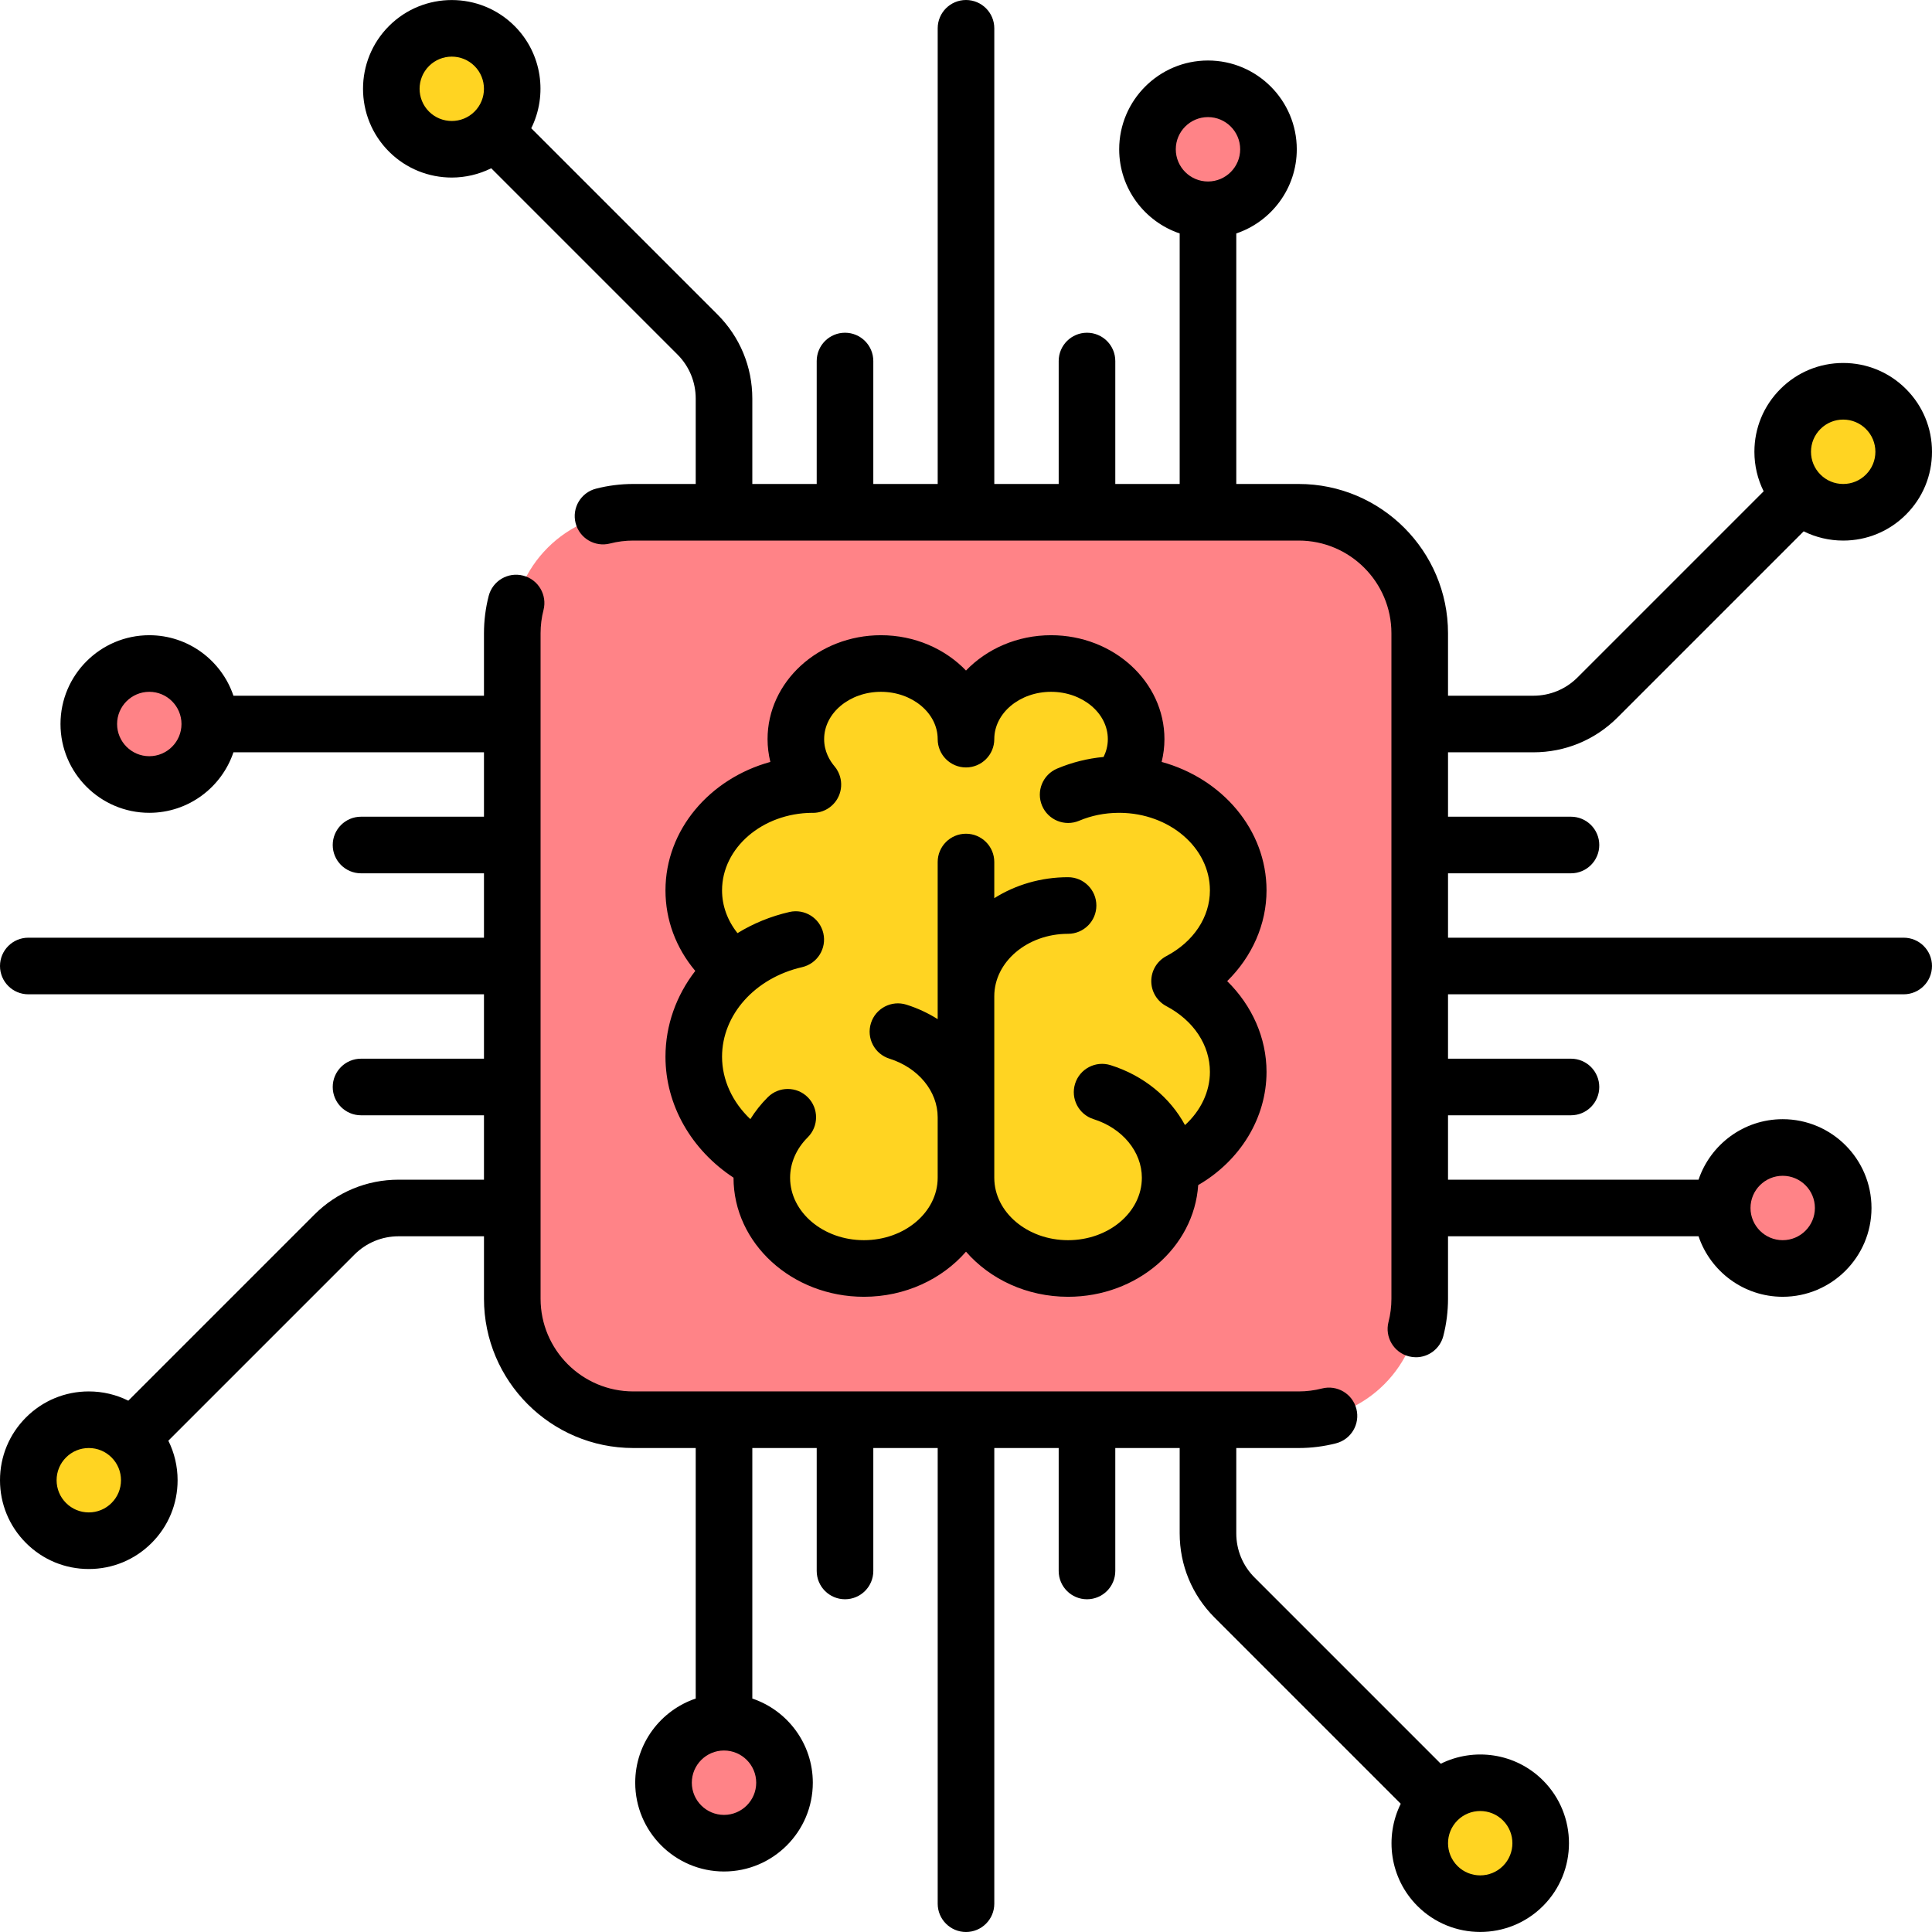 <?xml version="1.0" encoding="iso-8859-1"?>
<!-- Generator: Adobe Illustrator 19.0.0, SVG Export Plug-In . SVG Version: 6.00 Build 0)  -->
<svg version="1.1" id="Capa_1" xmlns="http://www.w3.org/2000/svg" xmlns:xlink="http://www.w3.org/1999/xlink" x="0px" y="0px"
	 viewBox="0 0 512.002 512.002" style="enable-background:new 0 0 512.002 512.002;" xml:space="preserve">
<path style="fill:rgba(255, 100, 105, 0.8);" d="M344.177,376.243H167.823c-17.709,0-32.065-14.356-32.065-32.065V167.824
	c0-17.709,14.356-32.065,32.065-32.065h176.355c17.709,0,32.065,14.356,32.065,32.065v176.355
	C376.242,361.887,361.886,376.243,344.177,376.243z"/>
<!-- <path style="fill:rgba(255, 100, 105, 0.8);" d="M344.177,352.195H167.823c-4.427,0-8.016-3.589-8.016-8.016V167.824c0-4.427,3.589-8.016,8.016-8.016
	h176.355c4.427,0,8.016,3.589,8.016,8.016v176.355C352.194,348.606,348.605,352.195,344.177,352.195z"/> -->
<g>
	<circle style="fill:rgba(255, 100, 105, 0.8);" cx="39.565" cy="191.871" r="16.03"/>
	<circle style="fill:rgba(255, 100, 105, 0.8);" cx="472.44" cy="320.131" r="16.03"/>
</g>
<g>
	<circle style="fill:#ffd422;" cx="23.532" cy="392.271" r="16.03"/>
	<circle style="fill:#ffd422;" cx="488.47" cy="119.731" r="16.03"/>
</g>
<g>
	<circle style="fill:rgba(255, 100, 105, 0.8);" cx="320.13" cy="39.566" r="16.03"/>
	<circle style="fill:rgba(255, 100, 105, 0.8);" cx="191.87" cy="472.441" r="16.03"/>
</g>
<g>
	<circle style="fill:#ffd422;" cx="119.73" cy="23.533" r="16.03"/>
	<circle style="fill:#ffd422;" cx="392.27" cy="488.471" r="16.03"/>
</g>
<path style="fill:#ffd422;" d="M256,324.248c2.286,0,4.462,0.975,5.981,2.677c5.237,5.871,12.917,9.237,21.074,9.237
	c14.028,0,25.81-9.821,26.82-22.354c0.211-2.611,1.691-4.955,3.953-6.278c8.83-5.155,14.318-14.15,14.318-23.473
	c0-6.728-2.803-13.265-7.899-18.408c-3.092-3.123-3.092-8.157,0-11.281c5.096-5.143,7.899-11.68,7.899-18.408
	c0-12.106-8.838-22.776-21.99-26.553c-4.094-1.174-6.552-5.355-5.597-9.507c0.36-1.566,0.532-2.842,0.532-4.02
	c0-11.05-10.114-20.04-22.545-20.04c-6.427,0-12.58,2.47-16.862,6.775c-3.022,3.022-8.345,3.022-11.367,0
	c-4.282-4.306-10.435-6.775-16.862-6.775c-12.431,0-22.545,8.991-22.545,20.04c0,1.323,0.149,2.654,0.431,3.949
	c0.908,4.133-1.542,8.259-5.613,9.429c-13.081,3.769-21.872,14.498-21.872,26.702c0,5.836,2.098,11.464,6.067,16.283
	c2.356,2.869,2.442,6.979,0.196,9.938c-4.094,5.409-6.263,11.59-6.263,17.868c0,10.004,5.417,19.59,14.498,25.645
	c2.208,1.472,3.546,3.945,3.57,6.603c0.11,13.159,12.236,23.864,27.023,23.864c8.157,0,15.837-3.366,21.074-9.237
	C251.538,325.222,253.714,324.248,256,324.248z"/>
<path d="M504.5,248.501H383.742v-17.064h32.581c4.142,0,7.5-3.358,7.5-7.5s-3.358-7.5-7.5-7.5h-32.581v-17.065h22.62
	c8.427,0,16.35-3.281,22.308-9.24l49.326-49.326c3.214,1.601,6.777,2.453,10.473,2.453c6.286,0,12.195-2.448,16.64-6.892
	c4.445-4.445,6.893-10.354,6.893-16.64s-2.448-12.195-6.893-16.64c-4.444-4.445-10.354-6.893-16.64-6.893s-12.195,2.448-16.64,6.892
	c-4.445,4.445-6.893,10.354-6.893,16.64c0,3.696,0.852,7.259,2.453,10.473l-49.326,49.326c-3.125,3.125-7.281,4.847-11.702,4.847
	h-22.62v-16.548c0-21.816-17.749-39.564-39.564-39.564h-16.548V61.865c9.308-3.139,16.032-11.946,16.032-22.3
	c0-12.976-10.557-23.532-23.532-23.532s-23.532,10.557-23.532,23.532c0,10.354,6.724,19.16,16.032,22.3v66.394h-17.064V95.678
	c0-4.142-3.358-7.5-7.5-7.5s-7.5,3.358-7.5,7.5v32.581H263.5V7.501c0-4.142-3.358-7.5-7.5-7.5s-7.5,3.358-7.5,7.5v120.758h-17.064
	V95.678c0-4.142-3.358-7.5-7.5-7.5s-7.5,3.358-7.5,7.5v32.581h-17.064V105.64c0-8.427-3.282-16.35-9.241-22.308l-49.343-49.343
	c4.359-8.801,2.898-19.775-4.421-27.095c-9.176-9.175-24.105-9.174-33.28,0c-9.175,9.175-9.175,24.104,0,33.28
	c4.588,4.587,10.614,6.881,16.64,6.881c3.588,0,7.17-0.833,10.455-2.46l49.343,49.344c3.126,3.125,4.847,7.281,4.847,11.701v22.619
	h-16.548c-3.345,0-6.672,0.42-9.888,1.247c-4.011,1.032-6.426,5.121-5.394,9.133s5.122,6.427,9.133,5.394
	c1.995-0.513,4.063-0.774,6.148-0.774h176.354c13.545,0,24.564,11.02,24.564,24.564v176.355c0,2.083-0.26,4.15-0.772,6.143
	c-1.031,4.012,1.385,8.1,5.396,9.131c0.626,0.161,1.254,0.238,1.873,0.238c3.341,0,6.388-2.249,7.258-5.635
	c0.826-3.212,1.245-6.536,1.245-9.878v-16.548h66.394c3.139,9.308,11.946,16.032,22.3,16.032c12.976,0,23.532-10.556,23.532-23.532
	s-10.557-23.532-23.532-23.532c-10.354,0-19.16,6.724-22.3,16.032h-66.394v-17.065h32.581c4.142,0,7.5-3.358,7.5-7.5
	s-3.358-7.5-7.5-7.5h-32.581v-17.063H504.5c4.142,0,7.5-3.358,7.5-7.5S508.642,248.501,504.5,248.501z M482.435,113.694
	c1.612-1.612,3.754-2.499,6.033-2.499s4.421,0.887,6.033,2.499s2.499,3.754,2.499,6.033s-0.887,4.421-2.499,6.033
	s-3.754,2.499-6.033,2.499s-4.421-0.887-6.033-2.499l0,0c-1.612-1.612-2.499-3.754-2.499-6.033S480.823,115.305,482.435,113.694z
	 M320.129,31.033c4.705,0,8.532,3.828,8.532,8.532s-3.828,8.532-8.532,8.532s-8.532-3.828-8.532-8.532
	S315.424,31.033,320.129,31.033z M113.692,29.567c-3.327-3.327-3.327-8.74,0-12.066c1.664-1.664,3.848-2.495,6.034-2.495
	c2.185,0,4.37,0.832,6.033,2.495c3.327,3.327,3.327,8.74,0,12.067l0,0C122.433,32.893,117.02,32.894,113.692,29.567z
	 M472.436,311.598c4.705,0,8.532,3.828,8.532,8.532c0,4.705-3.828,8.532-8.532,8.532s-8.532-3.828-8.532-8.532
	C463.903,315.425,467.731,311.598,472.436,311.598z"/>
<path d="M381.819,467.407l-49.343-49.344c-3.126-3.125-4.847-7.281-4.847-11.701v-22.619h16.548c3.345,0,6.671-0.42,9.886-1.247
	c4.011-1.032,6.426-5.121,5.394-9.133c-1.032-4.011-5.119-6.426-9.133-5.394c-1.994,0.513-4.062,0.773-6.147,0.773H167.823
	c-13.545,0-24.564-11.02-24.564-24.564V167.824c0-2.085,0.26-4.153,0.773-6.146c1.033-4.011-1.382-8.1-5.393-9.133
	c-4.012-1.033-8.101,1.382-9.133,5.393c-0.828,3.214-1.247,6.54-1.247,9.886v16.548H61.864c-3.139-9.308-11.946-16.032-22.3-16.032
	c-12.976,0-23.532,10.556-23.532,23.532s10.557,23.532,23.532,23.532c10.354,0,19.16-6.724,22.3-16.032h66.394v17.065H95.677
	c-4.142,0-7.5,3.358-7.5,7.5s3.358,7.5,7.5,7.5h32.581v17.064H7.5c-4.142,0-7.5,3.358-7.5,7.5s3.358,7.5,7.5,7.5h120.758v17.064
	H95.677c-4.142,0-7.5,3.358-7.5,7.5s3.358,7.5,7.5,7.5h32.581v17.065h-22.62c-8.427,0-16.35,3.281-22.308,9.24l-49.326,49.326
	c-3.214-1.601-6.777-2.453-10.473-2.453c-6.286,0-12.195,2.448-16.64,6.892C2.448,380.08,0,385.99,0,392.275
	s2.448,12.195,6.893,16.64c4.444,4.445,10.354,6.892,16.64,6.892s12.195-2.448,16.64-6.892c4.445-4.445,6.893-10.354,6.893-16.64
	c0-3.696-0.852-7.259-2.453-10.473l49.326-49.326c3.125-3.125,7.281-4.847,11.702-4.847h22.62v16.548
	c0,21.816,17.749,39.564,39.564,39.564h16.548v66.394c-9.308,3.139-16.032,11.946-16.032,22.3c0,12.976,10.557,23.532,23.532,23.532
	s23.532-10.557,23.532-23.532c0-10.354-6.724-19.16-16.032-22.3v-66.394h17.064v32.581c0,4.142,3.358,7.5,7.5,7.5s7.5-3.358,7.5-7.5
	v-32.581H248.5v120.76c0,4.142,3.358,7.5,7.5,7.5s7.5-3.358,7.5-7.5V383.743h17.064v32.581c0,4.142,3.358,7.5,7.5,7.5
	s7.5-3.358,7.5-7.5v-32.581h17.064v22.619c0,8.427,3.282,16.35,9.241,22.308l49.343,49.343c-4.359,8.801-2.898,19.775,4.422,27.095
	c4.587,4.588,10.614,6.881,16.64,6.881s12.053-2.293,16.64-6.881c9.175-9.175,9.175-24.104,0-33.279
	C401.595,464.509,390.62,463.048,381.819,467.407z M39.564,200.404c-4.705,0-8.532-3.828-8.532-8.532
	c0-4.705,3.828-8.532,8.532-8.532s8.532,3.828,8.532,8.532C48.097,196.577,44.269,200.404,39.564,200.404z M29.565,398.308
	c-1.612,1.612-3.754,2.499-6.033,2.499s-4.421-0.887-6.033-2.499c-1.612-1.612-2.499-3.754-2.499-6.033s0.887-4.421,2.499-6.033
	s3.754-2.499,6.033-2.499s4.421,0.887,6.033,2.499l0,0c1.612,1.612,2.499,3.754,2.499,6.033S31.177,396.697,29.565,398.308z
	 M191.871,480.969c-4.705,0-8.532-3.828-8.532-8.532s3.828-8.532,8.532-8.532s8.532,3.828,8.532,8.532
	S196.576,480.969,191.871,480.969z M398.308,494.502c-3.327,3.327-8.74,3.326-12.067,0c-3.327-3.327-3.327-8.74,0-12.066
	c1.664-1.663,3.849-2.495,6.034-2.495s4.37,0.832,6.033,2.495C401.634,485.762,401.634,491.175,398.308,494.502z"/>
<path d="M194.392,312.096c0,0.006,0,0.012,0,0.018c0,17.396,15.501,31.549,34.555,31.549c10.95,0,20.719-4.679,27.054-11.957
	c6.335,7.278,16.104,11.957,27.054,11.957c18.337,0,33.376-13.11,34.482-29.602c11.137-6.462,18.108-17.781,18.108-30.003
	c0-8.99-3.833-17.566-10.43-24.048c6.596-6.482,10.43-15.059,10.43-24.048c0-16.04-11.732-29.627-27.793-34.042
	c0.475-1.961,0.739-3.978,0.739-6.039c0-15.186-13.479-27.541-30.045-27.541c-8.974,0-17.035,3.629-22.545,9.365
	c-5.51-5.736-13.572-9.365-22.545-9.365c-16.567,0-30.045,12.355-30.045,27.541c0,2.061,0.264,4.078,0.739,6.039
	c-16.061,4.414-27.793,18.001-27.793,34.042c0,7.839,2.774,15.235,7.899,21.343c-5.011,6.487-7.899,14.362-7.899,22.746
	C176.355,292.803,183.169,304.71,194.392,312.096z M215.232,215.408c0.067,0.002,0.134,0.011,0.2,0.011
	c1.712,0,3.433-0.583,4.842-1.776c2.875-2.434,3.452-6.564,1.522-9.671c-0.057-0.092-0.109-0.186-0.169-0.275
	c-0.031-0.045-0.068-0.088-0.1-0.133c-0.116-0.163-0.235-0.323-0.364-0.477c-0.004-0.005-0.007-0.01-0.011-0.014
	c-1.251-1.479-2.744-3.927-2.744-7.193c0-6.915,6.75-12.541,15.045-12.541s15.045,5.626,15.045,12.541c0,4.142,3.358,7.5,7.5,7.5
	c4.142,0,7.5-3.358,7.5-7.5c0-6.915,6.75-12.541,15.045-12.541s15.045,5.626,15.045,12.541c0,1.848-0.484,3.424-1.125,4.72
	c-4.266,0.403-8.392,1.434-12.309,3.086c-3.817,1.609-5.606,6.008-3.997,9.825c1.609,3.816,6.008,5.607,9.825,3.997
	c3.242-1.367,6.73-2.07,10.368-2.098c0.072,0.002,0.143,0.009,0.215,0.009c0.067,0,0.133-0.009,0.2-0.011
	c13.183,0.086,23.877,9.271,23.877,20.552c0,7.091-4.314,13.601-11.541,17.416c-2.46,1.298-4,3.851-4,6.633s1.54,5.335,4,6.633
	c7.227,3.814,11.541,10.325,11.541,17.416c0,5.287-2.457,10.33-6.607,14.101c-3.943-7.301-10.912-13.113-19.717-15.879
	c-3.95-1.241-8.161,0.956-9.403,4.907c-1.242,3.952,0.956,8.162,4.907,9.403c7.646,2.403,12.784,8.642,12.784,15.525
	c0,9.125-8.772,16.549-19.555,16.549c-10.782,0-19.554-7.424-19.554-16.549v-48.097c0-9.125,8.772-16.548,19.554-16.548
	c4.142,0,7.5-3.358,7.5-7.5s-3.358-7.5-7.5-7.5c-7.254,0-13.99,2.056-19.554,5.557v-9.58c0-4.142-3.358-7.5-7.5-7.5
	s-7.5,3.358-7.5,7.5v41.637c-2.524-1.584-5.292-2.895-8.286-3.836c-3.954-1.242-8.162,0.956-9.403,4.906
	c-1.242,3.952,0.955,8.162,4.906,9.404c7.646,2.403,12.783,8.642,12.783,15.524v16.032c0,9.125-8.772,16.549-19.554,16.549
	c-10.783,0-19.555-7.424-19.555-16.549c0-3.911,1.658-7.713,4.668-10.705c2.938-2.92,2.952-7.669,0.032-10.607
	s-7.668-2.952-10.606-0.032c-1.797,1.787-3.344,3.739-4.63,5.814c-4.736-4.48-7.501-10.374-7.501-16.535
	c0-11.112,8.721-20.874,21.208-23.739c4.037-0.926,6.559-4.95,5.633-8.987c-0.926-4.038-4.951-6.559-8.987-5.633
	c-5.027,1.153-9.655,3.078-13.759,5.605c-2.661-3.342-4.094-7.256-4.094-11.335C191.355,224.679,202.049,215.495,215.232,215.408z"
	/>
<g>
</g>
<g>
</g>
<g>
</g>
<g>
</g>
<g>
</g>
<g>
</g>
<g>
</g>
<g>
</g>
<g>
</g>
<g>
</g>
<g>
</g>
<g>
</g>
<g>
</g>
<g>
</g>
<g>
</g>
</svg>
